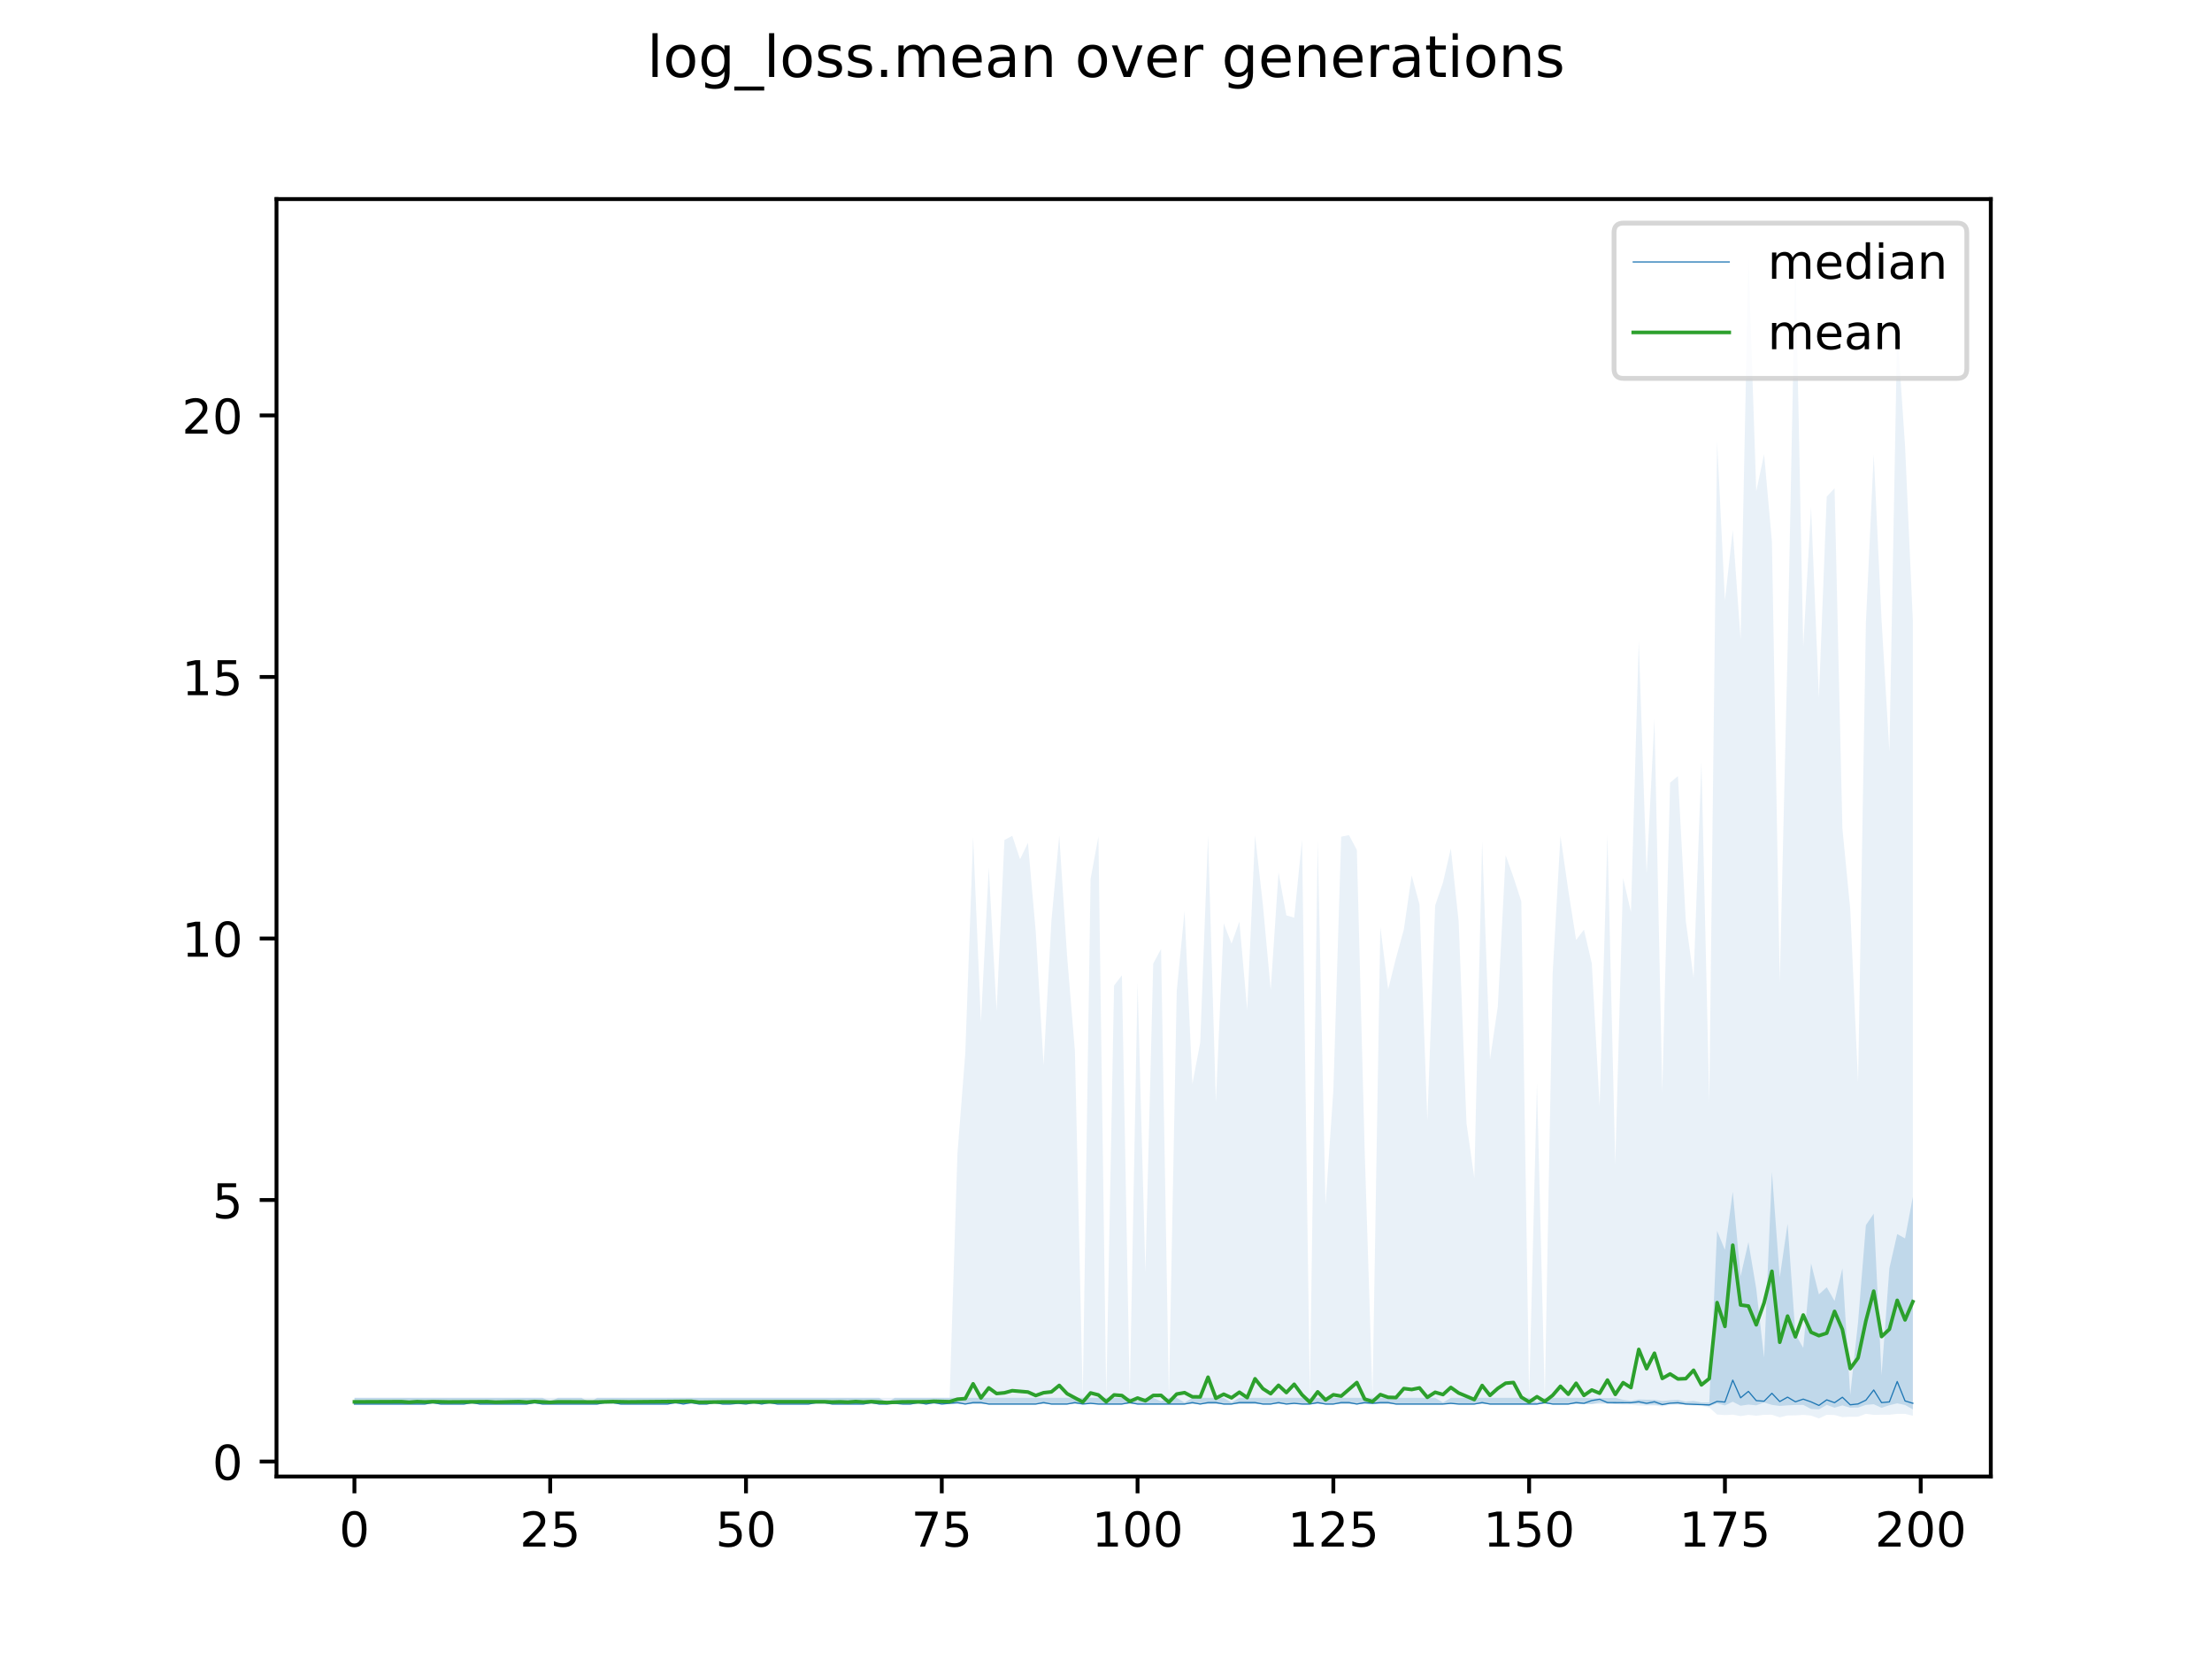 <?xml version="1.0" encoding="utf-8" standalone="no"?>
<!DOCTYPE svg PUBLIC "-//W3C//DTD SVG 1.1//EN"
  "http://www.w3.org/Graphics/SVG/1.1/DTD/svg11.dtd">
<!-- Created with matplotlib (https://matplotlib.org/) -->
<svg height="345.6pt" version="1.1" viewBox="0 0 460.8 345.6" width="460.8pt" xmlns="http://www.w3.org/2000/svg" xmlns:xlink="http://www.w3.org/1999/xlink">
 <defs>
  <style type="text/css">
*{stroke-linecap:butt;stroke-linejoin:round;}
  </style>
 </defs>
 <g id="figure_1">
  <g id="patch_1">
   <path d="M 0 345.6 
L 460.8 345.6 
L 460.8 0 
L 0 0 
z
" style="fill:#ffffff;"/>
  </g>
  <g id="axes_1">
   <g id="patch_2">
    <path d="M 57.6 307.584 
L 414.72 307.584 
L 414.72 41.472 
L 57.6 41.472 
z
" style="fill:#ffffff;"/>
   </g>
   <g id="PolyCollection_1">
    <path clip-path="url(#p74cbcb169c)" d="M 73.833 291.194 
L 73.833 292.496 
L 75.464 292.496 
L 77.096 292.496 
L 78.727 292.496 
L 80.358 292.496 
L 81.99 292.496 
L 83.621 292.496 
L 85.253 292.496 
L 86.884 292.496 
L 88.516 292.496 
L 90.147 292.496 
L 91.778 292.496 
L 93.41 292.496 
L 95.041 292.496 
L 96.673 292.496 
L 98.304 292.496 
L 99.936 292.496 
L 101.567 292.496 
L 103.198 292.496 
L 104.83 292.496 
L 106.461 292.496 
L 108.093 292.496 
L 109.724 292.496 
L 111.356 292.496 
L 112.987 292.496 
L 114.618 292.496 
L 116.25 292.496 
L 117.881 292.496 
L 119.513 292.496 
L 121.144 292.496 
L 122.776 292.496 
L 124.407 292.496 
L 126.038 292.496 
L 127.67 292.496 
L 129.301 292.496 
L 130.933 292.496 
L 132.564 292.496 
L 134.196 292.496 
L 135.827 292.496 
L 137.458 292.496 
L 139.09 292.496 
L 140.721 292.496 
L 142.353 292.496 
L 143.984 292.496 
L 145.616 292.496 
L 147.247 292.496 
L 148.879 292.496 
L 150.51 292.496 
L 152.141 292.496 
L 153.773 292.496 
L 155.404 292.496 
L 157.036 292.496 
L 158.667 292.496 
L 160.299 292.496 
L 161.93 292.496 
L 163.561 292.496 
L 165.193 292.496 
L 166.824 292.496 
L 168.456 292.496 
L 170.087 292.496 
L 171.719 292.496 
L 173.35 292.496 
L 174.981 292.496 
L 176.613 292.496 
L 178.244 292.496 
L 179.876 292.496 
L 181.507 292.496 
L 183.139 292.496 
L 184.77 292.496 
L 186.401 292.496 
L 188.033 292.496 
L 189.664 292.496 
L 191.296 292.496 
L 192.927 292.496 
L 194.559 292.496 
L 196.19 292.496 
L 197.821 292.496 
L 199.453 292.496 
L 201.084 292.496 
L 202.716 292.496 
L 204.347 292.496 
L 205.979 292.496 
L 207.61 292.496 
L 209.241 292.496 
L 210.873 292.496 
L 212.504 292.496 
L 214.136 292.496 
L 215.767 292.496 
L 217.399 292.496 
L 219.03 292.496 
L 220.661 292.496 
L 222.293 292.496 
L 223.924 292.496 
L 225.556 292.496 
L 227.187 292.496 
L 228.819 292.496 
L 230.45 292.496 
L 232.081 292.496 
L 233.713 292.496 
L 235.344 292.496 
L 236.976 292.496 
L 238.607 292.496 
L 240.239 292.496 
L 241.87 292.496 
L 243.501 292.496 
L 245.133 292.496 
L 246.764 292.496 
L 248.396 292.496 
L 250.027 292.496 
L 251.659 292.496 
L 253.29 292.496 
L 254.921 292.496 
L 256.553 292.496 
L 258.184 292.496 
L 259.816 292.496 
L 261.447 292.496 
L 263.079 292.496 
L 264.71 292.496 
L 266.341 292.496 
L 267.973 292.496 
L 269.604 292.496 
L 271.236 292.496 
L 272.867 292.496 
L 274.499 292.496 
L 276.13 292.496 
L 277.761 292.496 
L 279.393 292.496 
L 281.024 292.496 
L 282.656 292.496 
L 284.287 292.496 
L 285.919 292.496 
L 287.55 292.496 
L 289.181 292.496 
L 290.813 292.496 
L 292.444 292.496 
L 294.076 292.496 
L 295.707 292.496 
L 297.339 292.496 
L 298.97 292.496 
L 300.601 292.496 
L 302.233 292.496 
L 303.864 292.496 
L 305.496 292.496 
L 307.127 292.496 
L 308.759 292.496 
L 310.39 292.496 
L 312.021 292.496 
L 313.653 292.496 
L 315.284 292.496 
L 316.916 292.496 
L 318.547 292.496 
L 320.179 292.496 
L 321.81 292.496 
L 323.441 292.496 
L 325.073 292.496 
L 326.704 292.496 
L 328.336 292.496 
L 329.967 292.496 
L 331.599 292.496 
L 333.23 292.179 
L 334.862 292.378 
L 336.493 292.496 
L 338.124 292.423 
L 339.756 292.385 
L 341.387 292.409 
L 343.019 292.607 
L 344.65 292.61 
L 346.282 292.773 
L 347.913 292.366 
L 349.544 292.518 
L 351.176 292.557 
L 352.807 292.607 
L 354.439 292.674 
L 356.07 292.945 
L 357.702 292.36 
L 359.333 292.773 
L 360.964 292.009 
L 362.596 292.838 
L 364.227 292.597 
L 365.859 292.754 
L 367.49 292.17 
L 369.122 292.66 
L 370.753 292.882 
L 372.384 292.763 
L 374.016 292.683 
L 375.647 292.665 
L 377.279 293.518 
L 378.91 293.601 
L 380.542 292.665 
L 382.173 293.247 
L 383.804 292.77 
L 385.436 293.243 
L 387.067 293.225 
L 388.699 292.662 
L 390.33 292.527 
L 391.962 293.275 
L 393.593 292.733 
L 395.224 292.341 
L 396.856 292.684 
L 398.487 293.598 
L 398.487 249.286 
L 398.487 249.286 
L 396.856 257.983 
L 395.224 257.079 
L 393.593 264.189 
L 391.962 286.462 
L 390.33 252.831 
L 388.699 255.218 
L 387.067 275.419 
L 385.436 290.576 
L 383.804 264.229 
L 382.173 271.01 
L 380.542 268.156 
L 378.91 269.639 
L 377.279 263.194 
L 375.647 280.793 
L 374.016 277.918 
L 372.384 254.946 
L 370.753 266.136 
L 369.122 244.145 
L 367.49 282.794 
L 365.859 268.497 
L 364.227 258.747 
L 362.596 265.864 
L 360.964 248.257 
L 359.333 260.372 
L 357.702 256.421 
L 356.07 292.143 
L 354.439 292.153 
L 352.807 291.845 
L 351.176 291.98 
L 349.544 291.613 
L 347.913 291.696 
L 346.282 291.857 
L 344.65 291.59 
L 343.019 291.586 
L 341.387 291.528 
L 339.756 291.815 
L 338.124 291.598 
L 336.493 291.194 
L 334.862 291.243 
L 333.23 291.243 
L 331.599 291.29 
L 329.967 291.194 
L 328.336 291.194 
L 326.704 291.194 
L 325.073 291.194 
L 323.441 291.194 
L 321.81 291.194 
L 320.179 292.179 
L 318.547 291.194 
L 316.916 291.194 
L 315.284 291.194 
L 313.653 291.194 
L 312.021 291.194 
L 310.39 291.194 
L 308.759 291.194 
L 307.127 291.194 
L 305.496 291.194 
L 303.864 291.194 
L 302.233 291.194 
L 300.601 292.179 
L 298.97 291.194 
L 297.339 291.194 
L 295.707 291.194 
L 294.076 291.194 
L 292.444 291.195 
L 290.813 291.194 
L 289.181 291.194 
L 287.55 291.194 
L 285.919 291.194 
L 284.287 291.194 
L 282.656 291.194 
L 281.024 291.194 
L 279.393 291.194 
L 277.761 291.194 
L 276.13 291.194 
L 274.499 291.194 
L 272.867 291.194 
L 271.236 291.194 
L 269.604 291.194 
L 267.973 291.194 
L 266.341 291.194 
L 264.71 291.194 
L 263.079 291.194 
L 261.447 291.194 
L 259.816 291.194 
L 258.184 291.194 
L 256.553 292.179 
L 254.921 291.194 
L 253.29 291.194 
L 251.659 291.194 
L 250.027 291.194 
L 248.396 291.194 
L 246.764 292.179 
L 245.133 291.194 
L 243.501 291.194 
L 241.87 291.933 
L 240.239 291.194 
L 238.607 291.194 
L 236.976 291.933 
L 235.344 291.194 
L 233.713 291.194 
L 232.081 291.194 
L 230.45 291.194 
L 228.819 291.194 
L 227.187 291.194 
L 225.556 291.194 
L 223.924 291.194 
L 222.293 291.194 
L 220.661 291.194 
L 219.03 291.194 
L 217.399 291.194 
L 215.767 291.194 
L 214.136 291.194 
L 212.504 291.194 
L 210.873 291.194 
L 209.241 291.194 
L 207.61 291.194 
L 205.979 291.194 
L 204.347 291.194 
L 202.716 291.194 
L 201.084 291.194 
L 199.453 291.194 
L 197.821 291.194 
L 196.19 291.194 
L 194.559 291.194 
L 192.927 291.194 
L 191.296 291.194 
L 189.664 291.194 
L 188.033 291.194 
L 186.401 291.194 
L 184.77 292.179 
L 183.139 291.194 
L 181.507 291.194 
L 179.876 291.194 
L 178.244 291.194 
L 176.613 291.194 
L 174.981 291.194 
L 173.35 291.194 
L 171.719 291.194 
L 170.087 291.194 
L 168.456 291.194 
L 166.824 291.194 
L 165.193 291.194 
L 163.561 291.194 
L 161.93 291.194 
L 160.299 291.194 
L 158.667 291.194 
L 157.036 291.194 
L 155.404 291.194 
L 153.773 291.194 
L 152.141 291.194 
L 150.51 291.194 
L 148.879 291.194 
L 147.247 291.194 
L 145.616 291.194 
L 143.984 291.194 
L 142.353 291.194 
L 140.721 291.194 
L 139.09 291.194 
L 137.458 291.194 
L 135.827 291.194 
L 134.196 291.194 
L 132.564 291.194 
L 130.933 291.194 
L 129.301 291.194 
L 127.67 291.194 
L 126.038 291.194 
L 124.407 291.194 
L 122.776 292.179 
L 121.144 291.194 
L 119.513 291.194 
L 117.881 291.194 
L 116.25 291.194 
L 114.618 291.933 
L 112.987 291.194 
L 111.356 291.194 
L 109.724 291.194 
L 108.093 291.194 
L 106.461 291.194 
L 104.83 291.194 
L 103.198 291.194 
L 101.567 291.194 
L 99.936 291.194 
L 98.304 291.194 
L 96.673 291.194 
L 95.041 291.194 
L 93.41 291.194 
L 91.778 291.194 
L 90.147 291.194 
L 88.516 291.194 
L 86.884 291.194 
L 85.253 291.194 
L 83.621 291.194 
L 81.99 291.194 
L 80.358 291.194 
L 78.727 291.194 
L 77.096 291.194 
L 75.464 291.194 
L 73.833 291.194 
z
" style="fill:#1f77b4;fill-opacity:0.2;"/>
   </g>
   <g id="PolyCollection_2">
    <path clip-path="url(#p74cbcb169c)" d="M 73.833 291.194 
L 73.833 292.496 
L 75.464 292.496 
L 77.096 292.496 
L 78.727 292.496 
L 80.358 292.496 
L 81.99 292.496 
L 83.621 292.496 
L 85.253 292.496 
L 86.884 292.496 
L 88.516 292.496 
L 90.147 292.496 
L 91.778 292.496 
L 93.41 292.496 
L 95.041 292.496 
L 96.673 292.496 
L 98.304 292.496 
L 99.936 292.496 
L 101.567 292.496 
L 103.198 292.496 
L 104.83 292.496 
L 106.461 292.496 
L 108.093 292.496 
L 109.724 292.496 
L 111.356 292.496 
L 112.987 292.496 
L 114.618 292.496 
L 116.25 292.496 
L 117.881 292.496 
L 119.513 292.496 
L 121.144 292.496 
L 122.776 292.496 
L 124.407 292.496 
L 126.038 292.496 
L 127.67 292.496 
L 129.301 292.496 
L 130.933 292.496 
L 132.564 292.496 
L 134.196 292.496 
L 135.827 292.496 
L 137.458 292.496 
L 139.09 292.496 
L 140.721 292.496 
L 142.353 292.496 
L 143.984 292.496 
L 145.616 292.496 
L 147.247 292.496 
L 148.879 292.496 
L 150.51 292.496 
L 152.141 292.496 
L 153.773 292.496 
L 155.404 292.496 
L 157.036 292.496 
L 158.667 292.496 
L 160.299 292.496 
L 161.93 292.496 
L 163.561 292.496 
L 165.193 292.496 
L 166.824 292.496 
L 168.456 292.496 
L 170.087 292.496 
L 171.719 292.496 
L 173.35 292.496 
L 174.981 292.496 
L 176.613 292.496 
L 178.244 292.496 
L 179.876 292.496 
L 181.507 292.496 
L 183.139 292.496 
L 184.77 292.496 
L 186.401 292.496 
L 188.033 292.496 
L 189.664 292.496 
L 191.296 292.496 
L 192.927 292.496 
L 194.559 292.496 
L 196.19 292.496 
L 197.821 292.496 
L 199.453 292.496 
L 201.084 292.496 
L 202.716 292.496 
L 204.347 292.496 
L 205.979 292.496 
L 207.61 292.496 
L 209.241 292.496 
L 210.873 292.496 
L 212.504 292.496 
L 214.136 292.496 
L 215.767 292.496 
L 217.399 292.496 
L 219.03 292.496 
L 220.661 292.496 
L 222.293 292.496 
L 223.924 292.496 
L 225.556 292.496 
L 227.187 292.496 
L 228.819 292.496 
L 230.45 292.496 
L 232.081 292.496 
L 233.713 292.496 
L 235.344 292.496 
L 236.976 292.496 
L 238.607 292.496 
L 240.239 292.496 
L 241.87 292.496 
L 243.501 292.496 
L 245.133 292.496 
L 246.764 292.496 
L 248.396 292.496 
L 250.027 292.496 
L 251.659 292.496 
L 253.29 292.496 
L 254.921 292.496 
L 256.553 292.496 
L 258.184 292.496 
L 259.816 292.496 
L 261.447 292.496 
L 263.079 292.496 
L 264.71 292.496 
L 266.341 292.496 
L 267.973 292.496 
L 269.604 292.496 
L 271.236 292.496 
L 272.867 292.496 
L 274.499 292.496 
L 276.13 292.496 
L 277.761 292.496 
L 279.393 292.496 
L 281.024 292.496 
L 282.656 292.496 
L 284.287 292.496 
L 285.919 292.496 
L 287.55 292.496 
L 289.181 292.496 
L 290.813 292.496 
L 292.444 292.496 
L 294.076 292.496 
L 295.707 292.496 
L 297.339 292.496 
L 298.97 292.496 
L 300.601 292.496 
L 302.233 292.496 
L 303.864 292.496 
L 305.496 292.496 
L 307.127 292.496 
L 308.759 292.496 
L 310.39 292.496 
L 312.021 292.496 
L 313.653 292.496 
L 315.284 292.496 
L 316.916 292.496 
L 318.547 292.496 
L 320.179 292.496 
L 321.81 292.496 
L 323.441 292.496 
L 325.073 292.496 
L 326.704 292.496 
L 328.336 292.496 
L 329.967 292.496 
L 331.599 292.496 
L 333.23 292.496 
L 334.862 292.496 
L 336.493 292.496 
L 338.124 292.64 
L 339.756 292.64 
L 341.387 292.82 
L 343.019 292.818 
L 344.65 292.812 
L 346.282 292.985 
L 347.913 292.687 
L 349.544 292.688 
L 351.176 292.692 
L 352.807 292.857 
L 354.439 292.877 
L 356.07 293.227 
L 357.702 294.668 
L 359.333 294.794 
L 360.964 294.696 
L 362.596 295.001 
L 364.227 294.739 
L 365.859 294.928 
L 367.49 294.726 
L 369.122 294.717 
L 370.753 295.264 
L 372.384 294.86 
L 374.016 294.856 
L 375.647 294.74 
L 377.279 294.89 
L 378.91 295.488 
L 380.542 294.732 
L 382.173 294.773 
L 383.804 295.217 
L 385.436 295.136 
L 387.067 295.126 
L 388.699 294.515 
L 390.33 294.745 
L 391.962 294.715 
L 393.593 294.714 
L 395.224 294.534 
L 396.856 294.535 
L 398.487 294.922 
L 398.487 129.417 
L 398.487 129.417 
L 396.856 92.874 
L 395.224 68.719 
L 393.593 156.548 
L 391.962 129.205 
L 390.33 94.627 
L 388.699 129.769 
L 387.067 225.486 
L 385.436 189.346 
L 383.804 172.57 
L 382.173 101.714 
L 380.542 103.463 
L 378.91 145.299 
L 377.279 105.663 
L 375.647 134.679 
L 374.016 53.568 
L 372.384 135.708 
L 370.753 204.596 
L 369.122 112.785 
L 367.49 94.618 
L 365.859 102.349 
L 364.227 53.568 
L 362.596 133.183 
L 360.964 110.425 
L 359.333 125.081 
L 357.702 91.98 
L 356.07 229.527 
L 354.439 158.755 
L 352.807 203.693 
L 351.176 191.829 
L 349.544 161.663 
L 347.913 163.054 
L 346.282 227.465 
L 344.65 149.753 
L 343.019 182.016 
L 341.387 133.536 
L 339.756 190.008 
L 338.124 182.934 
L 336.493 242.575 
L 334.862 173.982 
L 333.23 230.411 
L 331.599 200.695 
L 329.967 193.658 
L 328.336 195.814 
L 326.704 185.461 
L 325.073 174.154 
L 323.441 202.917 
L 321.81 291.194 
L 320.179 225.641 
L 318.547 291.194 
L 316.916 187.777 
L 315.284 182.75 
L 313.653 178.16 
L 312.021 209.695 
L 310.39 220.726 
L 308.759 175.216 
L 307.127 245.406 
L 305.496 233.994 
L 303.864 191.933 
L 302.233 176.76 
L 300.601 183.841 
L 298.97 188.613 
L 297.339 233.483 
L 295.707 188.411 
L 294.076 182.372 
L 292.444 193.634 
L 290.813 199.574 
L 289.181 206.083 
L 287.55 193.116 
L 285.919 290.926 
L 284.287 239.658 
L 282.656 177.059 
L 281.024 173.982 
L 279.393 174.295 
L 277.761 227.174 
L 276.13 250.964 
L 274.499 175.166 
L 272.867 291.194 
L 271.236 174.945 
L 269.604 191.171 
L 267.973 190.692 
L 266.341 181.748 
L 264.71 206.203 
L 263.079 188.424 
L 261.447 173.982 
L 259.816 210.419 
L 258.184 191.984 
L 256.553 196.579 
L 254.921 192.355 
L 253.29 229.612 
L 251.659 174.066 
L 250.027 217.202 
L 248.396 225.815 
L 246.764 189.813 
L 245.133 206.465 
L 243.501 291.194 
L 241.87 197.692 
L 240.239 200.719 
L 238.607 265.006 
L 236.976 204.63 
L 235.344 291.194 
L 233.713 203.171 
L 232.081 205.307 
L 230.45 291.194 
L 228.819 174.27 
L 227.187 183.091 
L 225.556 291.194 
L 223.924 218.936 
L 222.293 199.135 
L 220.661 174.093 
L 219.03 191.836 
L 217.399 221.9 
L 215.767 194.117 
L 214.136 175.569 
L 212.504 178.996 
L 210.873 174.121 
L 209.241 174.982 
L 207.61 210.603 
L 205.979 180.727 
L 204.347 212.933 
L 202.716 174.345 
L 201.084 219.472 
L 199.453 240.349 
L 197.821 291.194 
L 196.19 291.194 
L 194.559 291.194 
L 192.927 291.194 
L 191.296 291.194 
L 189.664 291.194 
L 188.033 291.194 
L 186.401 291.194 
L 184.77 291.194 
L 183.139 291.194 
L 181.507 291.194 
L 179.876 291.194 
L 178.244 291.194 
L 176.613 291.194 
L 174.981 291.194 
L 173.35 291.194 
L 171.719 291.194 
L 170.087 291.194 
L 168.456 291.194 
L 166.824 291.194 
L 165.193 291.194 
L 163.561 291.194 
L 161.93 291.194 
L 160.299 291.194 
L 158.667 291.194 
L 157.036 291.194 
L 155.404 291.194 
L 153.773 291.194 
L 152.141 291.194 
L 150.51 291.194 
L 148.879 291.194 
L 147.247 291.194 
L 145.616 291.194 
L 143.984 291.194 
L 142.353 291.194 
L 140.721 291.194 
L 139.09 291.194 
L 137.458 291.194 
L 135.827 291.194 
L 134.196 291.194 
L 132.564 291.194 
L 130.933 291.194 
L 129.301 291.194 
L 127.67 291.194 
L 126.038 291.194 
L 124.407 291.194 
L 122.776 291.194 
L 121.144 291.194 
L 119.513 291.194 
L 117.881 291.194 
L 116.25 291.194 
L 114.618 291.194 
L 112.987 291.194 
L 111.356 291.194 
L 109.724 291.194 
L 108.093 291.194 
L 106.461 291.194 
L 104.83 291.194 
L 103.198 291.194 
L 101.567 291.194 
L 99.936 291.194 
L 98.304 291.194 
L 96.673 291.194 
L 95.041 291.194 
L 93.41 291.194 
L 91.778 291.194 
L 90.147 291.194 
L 88.516 291.194 
L 86.884 291.194 
L 85.253 291.194 
L 83.621 291.194 
L 81.99 291.194 
L 80.358 291.194 
L 78.727 291.194 
L 77.096 291.194 
L 75.464 291.194 
L 73.833 291.194 
z
" style="fill:#1f77b4;fill-opacity:0.1;"/>
   </g>
   <g id="matplotlib.axis_1">
    <g id="xtick_1">
     <g id="line2d_1">
      <defs>
       <path d="M 0 0 
L 0 3.5 
" id="m3258468d40" style="stroke:#000000;stroke-width:0.8;"/>
      </defs>
      <g>
       <use style="stroke:#000000;stroke-width:0.8;" x="73.833" xlink:href="#m3258468d40" y="307.584"/>
      </g>
     </g>
     <g id="text_1">
      <!-- 0 -->
      <defs>
       <path d="M 31.781 66.406 
Q 24.172 66.406 20.328 58.906 
Q 16.5 51.422 16.5 36.375 
Q 16.5 21.391 20.328 13.891 
Q 24.172 6.391 31.781 6.391 
Q 39.453 6.391 43.281 13.891 
Q 47.125 21.391 47.125 36.375 
Q 47.125 51.422 43.281 58.906 
Q 39.453 66.406 31.781 66.406 
z
M 31.781 74.219 
Q 44.047 74.219 50.516 64.516 
Q 56.984 54.828 56.984 36.375 
Q 56.984 17.969 50.516 8.266 
Q 44.047 -1.422 31.781 -1.422 
Q 19.531 -1.422 13.062 8.266 
Q 6.594 17.969 6.594 36.375 
Q 6.594 54.828 13.062 64.516 
Q 19.531 74.219 31.781 74.219 
z
" id="DejaVuSans-48"/>
      </defs>
      <g transform="translate(70.651 322.182)scale(0.1 -0.1)">
       <use xlink:href="#DejaVuSans-48"/>
      </g>
     </g>
    </g>
    <g id="xtick_2">
     <g id="line2d_2">
      <g>
       <use style="stroke:#000000;stroke-width:0.8;" x="114.618" xlink:href="#m3258468d40" y="307.584"/>
      </g>
     </g>
     <g id="text_2">
      <!-- 25 -->
      <defs>
       <path d="M 19.188 8.297 
L 53.609 8.297 
L 53.609 0 
L 7.328 0 
L 7.328 8.297 
Q 12.938 14.109 22.625 23.891 
Q 32.328 33.688 34.812 36.531 
Q 39.547 41.844 41.422 45.531 
Q 43.312 49.219 43.312 52.781 
Q 43.312 58.594 39.234 62.25 
Q 35.156 65.922 28.609 65.922 
Q 23.969 65.922 18.812 64.312 
Q 13.672 62.703 7.812 59.422 
L 7.812 69.391 
Q 13.766 71.781 18.938 73 
Q 24.125 74.219 28.422 74.219 
Q 39.75 74.219 46.484 68.547 
Q 53.219 62.891 53.219 53.422 
Q 53.219 48.922 51.531 44.891 
Q 49.859 40.875 45.406 35.406 
Q 44.188 33.984 37.641 27.219 
Q 31.109 20.453 19.188 8.297 
z
" id="DejaVuSans-50"/>
       <path d="M 10.797 72.906 
L 49.516 72.906 
L 49.516 64.594 
L 19.828 64.594 
L 19.828 46.734 
Q 21.969 47.469 24.109 47.828 
Q 26.266 48.188 28.422 48.188 
Q 40.625 48.188 47.75 41.5 
Q 54.891 34.812 54.891 23.391 
Q 54.891 11.625 47.562 5.094 
Q 40.234 -1.422 26.906 -1.422 
Q 22.312 -1.422 17.547 -0.641 
Q 12.797 0.141 7.719 1.703 
L 7.719 11.625 
Q 12.109 9.234 16.797 8.062 
Q 21.484 6.891 26.703 6.891 
Q 35.156 6.891 40.078 11.328 
Q 45.016 15.766 45.016 23.391 
Q 45.016 31 40.078 35.438 
Q 35.156 39.891 26.703 39.891 
Q 22.75 39.891 18.812 39.016 
Q 14.891 38.141 10.797 36.281 
z
" id="DejaVuSans-53"/>
      </defs>
      <g transform="translate(108.256 322.182)scale(0.1 -0.1)">
       <use xlink:href="#DejaVuSans-50"/>
       <use x="63.623" xlink:href="#DejaVuSans-53"/>
      </g>
     </g>
    </g>
    <g id="xtick_3">
     <g id="line2d_3">
      <g>
       <use style="stroke:#000000;stroke-width:0.8;" x="155.404" xlink:href="#m3258468d40" y="307.584"/>
      </g>
     </g>
     <g id="text_3">
      <!-- 50 -->
      <g transform="translate(149.042 322.182)scale(0.1 -0.1)">
       <use xlink:href="#DejaVuSans-53"/>
       <use x="63.623" xlink:href="#DejaVuSans-48"/>
      </g>
     </g>
    </g>
    <g id="xtick_4">
     <g id="line2d_4">
      <g>
       <use style="stroke:#000000;stroke-width:0.8;" x="196.19" xlink:href="#m3258468d40" y="307.584"/>
      </g>
     </g>
     <g id="text_4">
      <!-- 75 -->
      <defs>
       <path d="M 8.203 72.906 
L 55.078 72.906 
L 55.078 68.703 
L 28.609 0 
L 18.312 0 
L 43.219 64.594 
L 8.203 64.594 
z
" id="DejaVuSans-55"/>
      </defs>
      <g transform="translate(189.827 322.182)scale(0.1 -0.1)">
       <use xlink:href="#DejaVuSans-55"/>
       <use x="63.623" xlink:href="#DejaVuSans-53"/>
      </g>
     </g>
    </g>
    <g id="xtick_5">
     <g id="line2d_5">
      <g>
       <use style="stroke:#000000;stroke-width:0.8;" x="236.976" xlink:href="#m3258468d40" y="307.584"/>
      </g>
     </g>
     <g id="text_5">
      <!-- 100 -->
      <defs>
       <path d="M 12.406 8.297 
L 28.516 8.297 
L 28.516 63.922 
L 10.984 60.406 
L 10.984 69.391 
L 28.422 72.906 
L 38.281 72.906 
L 38.281 8.297 
L 54.391 8.297 
L 54.391 0 
L 12.406 0 
z
" id="DejaVuSans-49"/>
      </defs>
      <g transform="translate(227.432 322.182)scale(0.1 -0.1)">
       <use xlink:href="#DejaVuSans-49"/>
       <use x="63.623" xlink:href="#DejaVuSans-48"/>
       <use x="127.246" xlink:href="#DejaVuSans-48"/>
      </g>
     </g>
    </g>
    <g id="xtick_6">
     <g id="line2d_6">
      <g>
       <use style="stroke:#000000;stroke-width:0.8;" x="277.761" xlink:href="#m3258468d40" y="307.584"/>
      </g>
     </g>
     <g id="text_6">
      <!-- 125 -->
      <g transform="translate(268.218 322.182)scale(0.1 -0.1)">
       <use xlink:href="#DejaVuSans-49"/>
       <use x="63.623" xlink:href="#DejaVuSans-50"/>
       <use x="127.246" xlink:href="#DejaVuSans-53"/>
      </g>
     </g>
    </g>
    <g id="xtick_7">
     <g id="line2d_7">
      <g>
       <use style="stroke:#000000;stroke-width:0.8;" x="318.547" xlink:href="#m3258468d40" y="307.584"/>
      </g>
     </g>
     <g id="text_7">
      <!-- 150 -->
      <g transform="translate(309.003 322.182)scale(0.1 -0.1)">
       <use xlink:href="#DejaVuSans-49"/>
       <use x="63.623" xlink:href="#DejaVuSans-53"/>
       <use x="127.246" xlink:href="#DejaVuSans-48"/>
      </g>
     </g>
    </g>
    <g id="xtick_8">
     <g id="line2d_8">
      <g>
       <use style="stroke:#000000;stroke-width:0.8;" x="359.333" xlink:href="#m3258468d40" y="307.584"/>
      </g>
     </g>
     <g id="text_8">
      <!-- 175 -->
      <g transform="translate(349.789 322.182)scale(0.1 -0.1)">
       <use xlink:href="#DejaVuSans-49"/>
       <use x="63.623" xlink:href="#DejaVuSans-55"/>
       <use x="127.246" xlink:href="#DejaVuSans-53"/>
      </g>
     </g>
    </g>
    <g id="xtick_9">
     <g id="line2d_9">
      <g>
       <use style="stroke:#000000;stroke-width:0.8;" x="400.119" xlink:href="#m3258468d40" y="307.584"/>
      </g>
     </g>
     <g id="text_9">
      <!-- 200 -->
      <g transform="translate(390.575 322.182)scale(0.1 -0.1)">
       <use xlink:href="#DejaVuSans-50"/>
       <use x="63.623" xlink:href="#DejaVuSans-48"/>
       <use x="127.246" xlink:href="#DejaVuSans-48"/>
      </g>
     </g>
    </g>
   </g>
   <g id="matplotlib.axis_2">
    <g id="ytick_1">
     <g id="line2d_10">
      <defs>
       <path d="M 0 0 
L -3.5 0 
" id="m1922459d56" style="stroke:#000000;stroke-width:0.8;"/>
      </defs>
      <g>
       <use style="stroke:#000000;stroke-width:0.8;" x="57.6" xlink:href="#m1922459d56" y="304.467"/>
      </g>
     </g>
     <g id="text_10">
      <!-- 0 -->
      <g transform="translate(44.237 308.266)scale(0.1 -0.1)">
       <use xlink:href="#DejaVuSans-48"/>
      </g>
     </g>
    </g>
    <g id="ytick_2">
     <g id="line2d_11">
      <g>
       <use style="stroke:#000000;stroke-width:0.8;" x="57.6" xlink:href="#m1922459d56" y="249.985"/>
      </g>
     </g>
     <g id="text_11">
      <!-- 5 -->
      <g transform="translate(44.237 253.784)scale(0.1 -0.1)">
       <use xlink:href="#DejaVuSans-53"/>
      </g>
     </g>
    </g>
    <g id="ytick_3">
     <g id="line2d_12">
      <g>
       <use style="stroke:#000000;stroke-width:0.8;" x="57.6" xlink:href="#m1922459d56" y="195.503"/>
      </g>
     </g>
     <g id="text_12">
      <!-- 10 -->
      <g transform="translate(37.875 199.302)scale(0.1 -0.1)">
       <use xlink:href="#DejaVuSans-49"/>
       <use x="63.623" xlink:href="#DejaVuSans-48"/>
      </g>
     </g>
    </g>
    <g id="ytick_4">
     <g id="line2d_13">
      <g>
       <use style="stroke:#000000;stroke-width:0.8;" x="57.6" xlink:href="#m1922459d56" y="141.021"/>
      </g>
     </g>
     <g id="text_13">
      <!-- 15 -->
      <g transform="translate(37.875 144.82)scale(0.1 -0.1)">
       <use xlink:href="#DejaVuSans-49"/>
       <use x="63.623" xlink:href="#DejaVuSans-53"/>
      </g>
     </g>
    </g>
    <g id="ytick_5">
     <g id="line2d_14">
      <g>
       <use style="stroke:#000000;stroke-width:0.8;" x="57.6" xlink:href="#m1922459d56" y="86.539"/>
      </g>
     </g>
     <g id="text_14">
      <!-- 20 -->
      <g transform="translate(37.875 90.338)scale(0.1 -0.1)">
       <use xlink:href="#DejaVuSans-50"/>
       <use x="63.623" xlink:href="#DejaVuSans-48"/>
      </g>
     </g>
    </g>
   </g>
   <g id="line2d_15">
    <path clip-path="url(#p74cbcb169c)" d="M 73.833 292.496 
L 88.516 292.496 
L 90.147 292.179 
L 91.778 292.496 
L 96.673 292.496 
L 98.304 292.179 
L 99.936 292.496 
L 109.724 292.496 
L 111.356 292.179 
L 112.987 292.496 
L 124.407 292.496 
L 126.038 292.179 
L 127.67 292.179 
L 129.301 292.496 
L 139.09 292.496 
L 140.721 292.179 
L 142.353 292.496 
L 143.984 292.179 
L 145.616 292.496 
L 147.247 292.496 
L 148.879 292.179 
L 150.51 292.496 
L 152.141 292.496 
L 153.773 292.338 
L 155.404 292.496 
L 157.036 292.179 
L 158.667 292.496 
L 160.299 292.179 
L 161.93 292.496 
L 168.456 292.496 
L 170.087 292.179 
L 171.719 292.179 
L 173.35 292.496 
L 179.876 292.496 
L 181.507 292.179 
L 183.139 292.496 
L 184.77 292.496 
L 186.401 292.338 
L 188.033 292.496 
L 189.664 292.496 
L 191.296 292.179 
L 192.927 292.496 
L 194.559 292.179 
L 196.19 292.496 
L 199.453 292.179 
L 201.084 292.496 
L 202.716 292.179 
L 204.347 292.179 
L 205.979 292.496 
L 215.767 292.496 
L 217.399 292.179 
L 219.03 292.496 
L 222.293 292.496 
L 223.924 292.179 
L 225.556 292.496 
L 227.187 292.338 
L 228.819 292.496 
L 233.713 292.496 
L 235.344 292.179 
L 236.976 292.496 
L 246.764 292.496 
L 248.396 292.179 
L 250.027 292.496 
L 251.659 292.179 
L 253.29 292.179 
L 254.921 292.496 
L 256.553 292.496 
L 258.184 292.179 
L 261.447 292.179 
L 263.079 292.496 
L 264.71 292.496 
L 266.341 292.179 
L 267.973 292.496 
L 269.604 292.338 
L 271.236 292.496 
L 272.867 292.496 
L 274.499 292.179 
L 276.13 292.496 
L 277.761 292.496 
L 279.393 292.179 
L 281.024 292.179 
L 282.656 292.496 
L 284.287 292.179 
L 285.919 292.338 
L 287.55 292.179 
L 289.181 292.179 
L 290.813 292.496 
L 300.601 292.496 
L 302.233 292.338 
L 303.864 292.496 
L 307.127 292.496 
L 308.759 292.179 
L 310.39 292.496 
L 320.179 292.496 
L 321.81 292.179 
L 323.441 292.496 
L 326.704 292.496 
L 328.336 292.179 
L 329.967 292.338 
L 331.599 291.758 
L 333.23 291.491 
L 334.862 292.179 
L 339.756 292.216 
L 341.387 292.006 
L 343.019 292.34 
L 344.65 292.017 
L 346.282 292.589 
L 347.913 292.314 
L 349.544 292.214 
L 351.176 292.482 
L 356.07 292.668 
L 357.702 291.936 
L 359.333 292.074 
L 360.964 287.511 
L 362.596 291.187 
L 364.227 289.85 
L 365.859 291.773 
L 367.49 291.899 
L 369.122 290.248 
L 370.753 291.97 
L 372.384 291.048 
L 374.016 292.02 
L 375.647 291.465 
L 377.279 292.035 
L 378.91 292.775 
L 380.542 291.614 
L 382.173 292.204 
L 383.804 291.072 
L 385.436 292.644 
L 387.067 292.469 
L 388.699 291.679 
L 390.33 289.562 
L 391.962 292.189 
L 393.593 292.04 
L 395.224 287.797 
L 396.856 291.84 
L 398.487 292.327 
L 398.487 292.327 
" style="fill:none;stroke:#1f77b4;stroke-linecap:square;stroke-width:0.25;"/>
   </g>
   <g id="line2d_16">
    <path clip-path="url(#p74cbcb169c)" d="M 73.833 292.035 
L 83.621 291.992 
L 85.253 292.11 
L 86.884 291.983 
L 88.516 292.048 
L 90.147 291.986 
L 93.41 292.054 
L 99.936 292.009 
L 101.567 291.996 
L 103.198 292.096 
L 108.093 291.979 
L 109.724 292.091 
L 111.356 291.96 
L 114.618 292.129 
L 116.25 292.026 
L 124.407 292.058 
L 127.67 291.983 
L 130.933 292.041 
L 143.984 291.915 
L 145.616 292.113 
L 150.51 292.045 
L 155.404 292.041 
L 161.93 292.009 
L 171.719 292.003 
L 173.35 292.074 
L 174.981 292.025 
L 176.613 292.096 
L 178.244 291.97 
L 179.876 292.068 
L 181.507 291.98 
L 184.77 292.175 
L 188.033 292.028 
L 192.927 292.009 
L 194.559 291.911 
L 197.821 291.993 
L 199.453 291.481 
L 201.084 291.348 
L 202.716 288.271 
L 204.347 291.214 
L 205.979 289.123 
L 207.61 290.299 
L 209.241 290.149 
L 210.873 289.706 
L 214.136 289.982 
L 215.767 290.715 
L 217.399 290.129 
L 219.03 289.95 
L 220.661 288.606 
L 222.293 290.324 
L 225.556 292.077 
L 227.187 290.171 
L 228.819 290.59 
L 230.45 292.016 
L 232.081 290.584 
L 233.713 290.715 
L 235.344 291.943 
L 236.976 291.235 
L 238.607 291.808 
L 240.239 290.692 
L 241.87 290.682 
L 243.501 292.103 
L 245.133 290.405 
L 246.764 290.115 
L 248.396 290.979 
L 250.027 291.001 
L 251.659 286.898 
L 253.29 291.28 
L 254.921 290.44 
L 256.553 291.19 
L 258.184 290.025 
L 259.816 291.152 
L 261.447 287.224 
L 263.079 289.284 
L 264.71 290.332 
L 266.341 288.581 
L 267.973 290.095 
L 269.604 288.367 
L 271.236 290.558 
L 272.867 292.106 
L 274.499 289.946 
L 276.13 291.62 
L 277.761 290.553 
L 279.393 290.833 
L 282.656 288.005 
L 284.287 291.452 
L 285.919 291.983 
L 287.55 290.515 
L 289.181 291.088 
L 290.813 291.135 
L 292.444 289.258 
L 294.076 289.462 
L 295.707 289.131 
L 297.339 291.09 
L 298.97 290.035 
L 300.601 290.513 
L 302.233 289.029 
L 303.864 290.184 
L 307.127 291.556 
L 308.759 288.622 
L 310.39 290.684 
L 312.021 289.229 
L 313.653 288.145 
L 315.284 288.002 
L 316.916 291.051 
L 318.547 292.058 
L 320.179 290.963 
L 321.81 291.95 
L 323.441 290.679 
L 325.073 288.785 
L 326.704 290.449 
L 328.336 288.157 
L 329.967 290.687 
L 331.599 289.56 
L 333.23 290.235 
L 334.862 287.49 
L 336.493 290.481 
L 338.124 288.037 
L 339.756 289.061 
L 341.387 281.104 
L 343.019 285.125 
L 344.65 281.902 
L 346.282 287.155 
L 347.913 286.222 
L 349.544 287.265 
L 351.176 287.197 
L 352.807 285.448 
L 354.439 288.497 
L 356.07 287.186 
L 357.702 271.353 
L 359.333 276.321 
L 360.964 259.391 
L 362.596 271.855 
L 364.227 272.07 
L 365.859 275.983 
L 367.49 271.411 
L 369.122 264.832 
L 370.753 279.616 
L 372.384 274.166 
L 374.016 278.488 
L 375.647 273.937 
L 377.279 277.53 
L 378.91 278.244 
L 380.542 277.721 
L 382.173 273.185 
L 383.804 276.96 
L 385.436 285.103 
L 387.067 282.882 
L 388.699 275.165 
L 390.33 268.972 
L 391.962 278.433 
L 393.593 276.914 
L 395.224 270.884 
L 396.856 274.962 
L 398.487 271.159 
L 398.487 271.159 
" style="fill:none;stroke:#2ca02c;stroke-linecap:square;stroke-width:0.75;"/>
   </g>
   <g id="patch_3">
    <path d="M 57.6 307.584 
L 57.6 41.472 
" style="fill:none;stroke:#000000;stroke-linecap:square;stroke-linejoin:miter;stroke-width:0.8;"/>
   </g>
   <g id="patch_4">
    <path d="M 414.72 307.584 
L 414.72 41.472 
" style="fill:none;stroke:#000000;stroke-linecap:square;stroke-linejoin:miter;stroke-width:0.8;"/>
   </g>
   <g id="patch_5">
    <path d="M 57.6 307.584 
L 414.72 307.584 
" style="fill:none;stroke:#000000;stroke-linecap:square;stroke-linejoin:miter;stroke-width:0.8;"/>
   </g>
   <g id="patch_6">
    <path d="M 57.6 41.472 
L 414.72 41.472 
" style="fill:none;stroke:#000000;stroke-linecap:square;stroke-linejoin:miter;stroke-width:0.8;"/>
   </g>
   <g id="legend_1">
    <g id="patch_7">
     <path d="M 338.234 78.828 
L 407.72 78.828 
Q 409.72 78.828 409.72 76.828 
L 409.72 48.472 
Q 409.72 46.472 407.72 46.472 
L 338.234 46.472 
Q 336.234 46.472 336.234 48.472 
L 336.234 76.828 
Q 336.234 78.828 338.234 78.828 
z
" style="fill:#ffffff;opacity:0.8;stroke:#cccccc;stroke-linejoin:miter;"/>
    </g>
    <g id="line2d_17">
     <path d="M 340.234 54.57 
L 360.234 54.57 
" style="fill:none;stroke:#1f77b4;stroke-linecap:square;stroke-width:0.25;"/>
    </g>
    <g id="line2d_18"/>
    <g id="text_15">
     <!-- median -->
     <defs>
      <path d="M 52 44.188 
Q 55.375 50.25 60.062 53.125 
Q 64.75 56 71.094 56 
Q 79.641 56 84.281 50.016 
Q 88.922 44.047 88.922 33.016 
L 88.922 0 
L 79.891 0 
L 79.891 32.719 
Q 79.891 40.578 77.094 44.375 
Q 74.312 48.188 68.609 48.188 
Q 61.625 48.188 57.562 43.547 
Q 53.516 38.922 53.516 30.906 
L 53.516 0 
L 44.484 0 
L 44.484 32.719 
Q 44.484 40.625 41.703 44.406 
Q 38.922 48.188 33.109 48.188 
Q 26.219 48.188 22.156 43.531 
Q 18.109 38.875 18.109 30.906 
L 18.109 0 
L 9.078 0 
L 9.078 54.688 
L 18.109 54.688 
L 18.109 46.188 
Q 21.188 51.219 25.484 53.609 
Q 29.781 56 35.688 56 
Q 41.656 56 45.828 52.969 
Q 50 49.953 52 44.188 
z
" id="DejaVuSans-109"/>
      <path d="M 56.203 29.594 
L 56.203 25.203 
L 14.891 25.203 
Q 15.484 15.922 20.484 11.062 
Q 25.484 6.203 34.422 6.203 
Q 39.594 6.203 44.453 7.469 
Q 49.312 8.734 54.109 11.281 
L 54.109 2.781 
Q 49.266 0.734 44.188 -0.344 
Q 39.109 -1.422 33.891 -1.422 
Q 20.797 -1.422 13.156 6.188 
Q 5.516 13.812 5.516 26.812 
Q 5.516 40.234 12.766 48.109 
Q 20.016 56 32.328 56 
Q 43.359 56 49.781 48.891 
Q 56.203 41.797 56.203 29.594 
z
M 47.219 32.234 
Q 47.125 39.594 43.094 43.984 
Q 39.062 48.391 32.422 48.391 
Q 24.906 48.391 20.391 44.141 
Q 15.875 39.891 15.188 32.172 
z
" id="DejaVuSans-101"/>
      <path d="M 45.406 46.391 
L 45.406 75.984 
L 54.391 75.984 
L 54.391 0 
L 45.406 0 
L 45.406 8.203 
Q 42.578 3.328 38.25 0.953 
Q 33.938 -1.422 27.875 -1.422 
Q 17.969 -1.422 11.734 6.484 
Q 5.516 14.406 5.516 27.297 
Q 5.516 40.188 11.734 48.094 
Q 17.969 56 27.875 56 
Q 33.938 56 38.25 53.625 
Q 42.578 51.266 45.406 46.391 
z
M 14.797 27.297 
Q 14.797 17.391 18.875 11.75 
Q 22.953 6.109 30.078 6.109 
Q 37.203 6.109 41.297 11.75 
Q 45.406 17.391 45.406 27.297 
Q 45.406 37.203 41.297 42.844 
Q 37.203 48.484 30.078 48.484 
Q 22.953 48.484 18.875 42.844 
Q 14.797 37.203 14.797 27.297 
z
" id="DejaVuSans-100"/>
      <path d="M 9.422 54.688 
L 18.406 54.688 
L 18.406 0 
L 9.422 0 
z
M 9.422 75.984 
L 18.406 75.984 
L 18.406 64.594 
L 9.422 64.594 
z
" id="DejaVuSans-105"/>
      <path d="M 34.281 27.484 
Q 23.391 27.484 19.188 25 
Q 14.984 22.516 14.984 16.5 
Q 14.984 11.719 18.141 8.906 
Q 21.297 6.109 26.703 6.109 
Q 34.188 6.109 38.703 11.406 
Q 43.219 16.703 43.219 25.484 
L 43.219 27.484 
z
M 52.203 31.203 
L 52.203 0 
L 43.219 0 
L 43.219 8.297 
Q 40.141 3.328 35.547 0.953 
Q 30.953 -1.422 24.312 -1.422 
Q 15.922 -1.422 10.953 3.297 
Q 6 8.016 6 15.922 
Q 6 25.141 12.172 29.828 
Q 18.359 34.516 30.609 34.516 
L 43.219 34.516 
L 43.219 35.406 
Q 43.219 41.609 39.141 45 
Q 35.062 48.391 27.688 48.391 
Q 23 48.391 18.547 47.266 
Q 14.109 46.141 10.016 43.891 
L 10.016 52.203 
Q 14.938 54.109 19.578 55.047 
Q 24.219 56 28.609 56 
Q 40.484 56 46.344 49.844 
Q 52.203 43.703 52.203 31.203 
z
" id="DejaVuSans-97"/>
      <path d="M 54.891 33.016 
L 54.891 0 
L 45.906 0 
L 45.906 32.719 
Q 45.906 40.484 42.875 44.328 
Q 39.844 48.188 33.797 48.188 
Q 26.516 48.188 22.312 43.547 
Q 18.109 38.922 18.109 30.906 
L 18.109 0 
L 9.078 0 
L 9.078 54.688 
L 18.109 54.688 
L 18.109 46.188 
Q 21.344 51.125 25.703 53.562 
Q 30.078 56 35.797 56 
Q 45.219 56 50.047 50.172 
Q 54.891 44.344 54.891 33.016 
z
" id="DejaVuSans-110"/>
     </defs>
     <g transform="translate(368.234 58.07)scale(0.1 -0.1)">
      <use xlink:href="#DejaVuSans-109"/>
      <use x="97.412" xlink:href="#DejaVuSans-101"/>
      <use x="158.936" xlink:href="#DejaVuSans-100"/>
      <use x="222.412" xlink:href="#DejaVuSans-105"/>
      <use x="250.195" xlink:href="#DejaVuSans-97"/>
      <use x="311.475" xlink:href="#DejaVuSans-110"/>
     </g>
    </g>
    <g id="line2d_19">
     <path d="M 340.234 69.249 
L 360.234 69.249 
" style="fill:none;stroke:#2ca02c;stroke-linecap:square;stroke-width:0.75;"/>
    </g>
    <g id="line2d_20"/>
    <g id="text_16">
     <!-- mean -->
     <g transform="translate(368.234 72.749)scale(0.1 -0.1)">
      <use xlink:href="#DejaVuSans-109"/>
      <use x="97.412" xlink:href="#DejaVuSans-101"/>
      <use x="158.936" xlink:href="#DejaVuSans-97"/>
      <use x="220.215" xlink:href="#DejaVuSans-110"/>
     </g>
    </g>
   </g>
  </g>
  <g id="text_17">
   <!-- log_loss.mean over generations -->
   <defs>
    <path d="M 9.422 75.984 
L 18.406 75.984 
L 18.406 0 
L 9.422 0 
z
" id="DejaVuSans-108"/>
    <path d="M 30.609 48.391 
Q 23.391 48.391 19.188 42.75 
Q 14.984 37.109 14.984 27.297 
Q 14.984 17.484 19.156 11.844 
Q 23.344 6.203 30.609 6.203 
Q 37.797 6.203 41.984 11.859 
Q 46.188 17.531 46.188 27.297 
Q 46.188 37.016 41.984 42.703 
Q 37.797 48.391 30.609 48.391 
z
M 30.609 56 
Q 42.328 56 49.016 48.375 
Q 55.719 40.766 55.719 27.297 
Q 55.719 13.875 49.016 6.219 
Q 42.328 -1.422 30.609 -1.422 
Q 18.844 -1.422 12.172 6.219 
Q 5.516 13.875 5.516 27.297 
Q 5.516 40.766 12.172 48.375 
Q 18.844 56 30.609 56 
z
" id="DejaVuSans-111"/>
    <path d="M 45.406 27.984 
Q 45.406 37.75 41.375 43.109 
Q 37.359 48.484 30.078 48.484 
Q 22.859 48.484 18.828 43.109 
Q 14.797 37.75 14.797 27.984 
Q 14.797 18.266 18.828 12.891 
Q 22.859 7.516 30.078 7.516 
Q 37.359 7.516 41.375 12.891 
Q 45.406 18.266 45.406 27.984 
z
M 54.391 6.781 
Q 54.391 -7.172 48.188 -13.984 
Q 42 -20.797 29.203 -20.797 
Q 24.469 -20.797 20.266 -20.094 
Q 16.062 -19.391 12.109 -17.922 
L 12.109 -9.188 
Q 16.062 -11.328 19.922 -12.344 
Q 23.781 -13.375 27.781 -13.375 
Q 36.625 -13.375 41.016 -8.766 
Q 45.406 -4.156 45.406 5.172 
L 45.406 9.625 
Q 42.625 4.781 38.281 2.391 
Q 33.938 0 27.875 0 
Q 17.828 0 11.672 7.656 
Q 5.516 15.328 5.516 27.984 
Q 5.516 40.672 11.672 48.328 
Q 17.828 56 27.875 56 
Q 33.938 56 38.281 53.609 
Q 42.625 51.219 45.406 46.391 
L 45.406 54.688 
L 54.391 54.688 
z
" id="DejaVuSans-103"/>
    <path d="M 50.984 -16.609 
L 50.984 -23.578 
L -0.984 -23.578 
L -0.984 -16.609 
z
" id="DejaVuSans-95"/>
    <path d="M 44.281 53.078 
L 44.281 44.578 
Q 40.484 46.531 36.375 47.5 
Q 32.281 48.484 27.875 48.484 
Q 21.188 48.484 17.844 46.438 
Q 14.5 44.391 14.5 40.281 
Q 14.5 37.156 16.891 35.375 
Q 19.281 33.594 26.516 31.984 
L 29.594 31.297 
Q 39.156 29.25 43.188 25.516 
Q 47.219 21.781 47.219 15.094 
Q 47.219 7.469 41.188 3.016 
Q 35.156 -1.422 24.609 -1.422 
Q 20.219 -1.422 15.453 -0.562 
Q 10.688 0.297 5.422 2 
L 5.422 11.281 
Q 10.406 8.688 15.234 7.391 
Q 20.062 6.109 24.812 6.109 
Q 31.156 6.109 34.562 8.281 
Q 37.984 10.453 37.984 14.406 
Q 37.984 18.062 35.516 20.016 
Q 33.062 21.969 24.703 23.781 
L 21.578 24.516 
Q 13.234 26.266 9.516 29.906 
Q 5.812 33.547 5.812 39.891 
Q 5.812 47.609 11.281 51.797 
Q 16.75 56 26.812 56 
Q 31.781 56 36.172 55.266 
Q 40.578 54.547 44.281 53.078 
z
" id="DejaVuSans-115"/>
    <path d="M 10.688 12.406 
L 21 12.406 
L 21 0 
L 10.688 0 
z
" id="DejaVuSans-46"/>
    <path id="DejaVuSans-32"/>
    <path d="M 2.984 54.688 
L 12.5 54.688 
L 29.594 8.797 
L 46.688 54.688 
L 56.203 54.688 
L 35.688 0 
L 23.484 0 
z
" id="DejaVuSans-118"/>
    <path d="M 41.109 46.297 
Q 39.594 47.172 37.812 47.578 
Q 36.031 48 33.891 48 
Q 26.266 48 22.188 43.047 
Q 18.109 38.094 18.109 28.812 
L 18.109 0 
L 9.078 0 
L 9.078 54.688 
L 18.109 54.688 
L 18.109 46.188 
Q 20.953 51.172 25.484 53.578 
Q 30.031 56 36.531 56 
Q 37.453 56 38.578 55.875 
Q 39.703 55.766 41.062 55.516 
z
" id="DejaVuSans-114"/>
    <path d="M 18.312 70.219 
L 18.312 54.688 
L 36.812 54.688 
L 36.812 47.703 
L 18.312 47.703 
L 18.312 18.016 
Q 18.312 11.328 20.141 9.422 
Q 21.969 7.516 27.594 7.516 
L 36.812 7.516 
L 36.812 0 
L 27.594 0 
Q 17.188 0 13.234 3.875 
Q 9.281 7.766 9.281 18.016 
L 9.281 47.703 
L 2.688 47.703 
L 2.688 54.688 
L 9.281 54.688 
L 9.281 70.219 
z
" id="DejaVuSans-116"/>
   </defs>
   <g transform="translate(134.789 16.03)scale(0.12 -0.12)">
    <use xlink:href="#DejaVuSans-108"/>
    <use x="27.783" xlink:href="#DejaVuSans-111"/>
    <use x="88.965" xlink:href="#DejaVuSans-103"/>
    <use x="152.441" xlink:href="#DejaVuSans-95"/>
    <use x="202.441" xlink:href="#DejaVuSans-108"/>
    <use x="230.225" xlink:href="#DejaVuSans-111"/>
    <use x="291.406" xlink:href="#DejaVuSans-115"/>
    <use x="343.506" xlink:href="#DejaVuSans-115"/>
    <use x="395.605" xlink:href="#DejaVuSans-46"/>
    <use x="427.393" xlink:href="#DejaVuSans-109"/>
    <use x="524.805" xlink:href="#DejaVuSans-101"/>
    <use x="586.328" xlink:href="#DejaVuSans-97"/>
    <use x="647.607" xlink:href="#DejaVuSans-110"/>
    <use x="710.986" xlink:href="#DejaVuSans-32"/>
    <use x="742.773" xlink:href="#DejaVuSans-111"/>
    <use x="803.955" xlink:href="#DejaVuSans-118"/>
    <use x="863.135" xlink:href="#DejaVuSans-101"/>
    <use x="924.658" xlink:href="#DejaVuSans-114"/>
    <use x="965.771" xlink:href="#DejaVuSans-32"/>
    <use x="997.559" xlink:href="#DejaVuSans-103"/>
    <use x="1061.035" xlink:href="#DejaVuSans-101"/>
    <use x="1122.559" xlink:href="#DejaVuSans-110"/>
    <use x="1185.938" xlink:href="#DejaVuSans-101"/>
    <use x="1247.461" xlink:href="#DejaVuSans-114"/>
    <use x="1288.574" xlink:href="#DejaVuSans-97"/>
    <use x="1349.854" xlink:href="#DejaVuSans-116"/>
    <use x="1389.062" xlink:href="#DejaVuSans-105"/>
    <use x="1416.846" xlink:href="#DejaVuSans-111"/>
    <use x="1478.027" xlink:href="#DejaVuSans-110"/>
    <use x="1541.406" xlink:href="#DejaVuSans-115"/>
   </g>
  </g>
 </g>
 <defs>
  <clipPath id="p74cbcb169c">
   <rect height="266.112" width="357.12" x="57.6" y="41.472"/>
  </clipPath>
 </defs>
</svg>
